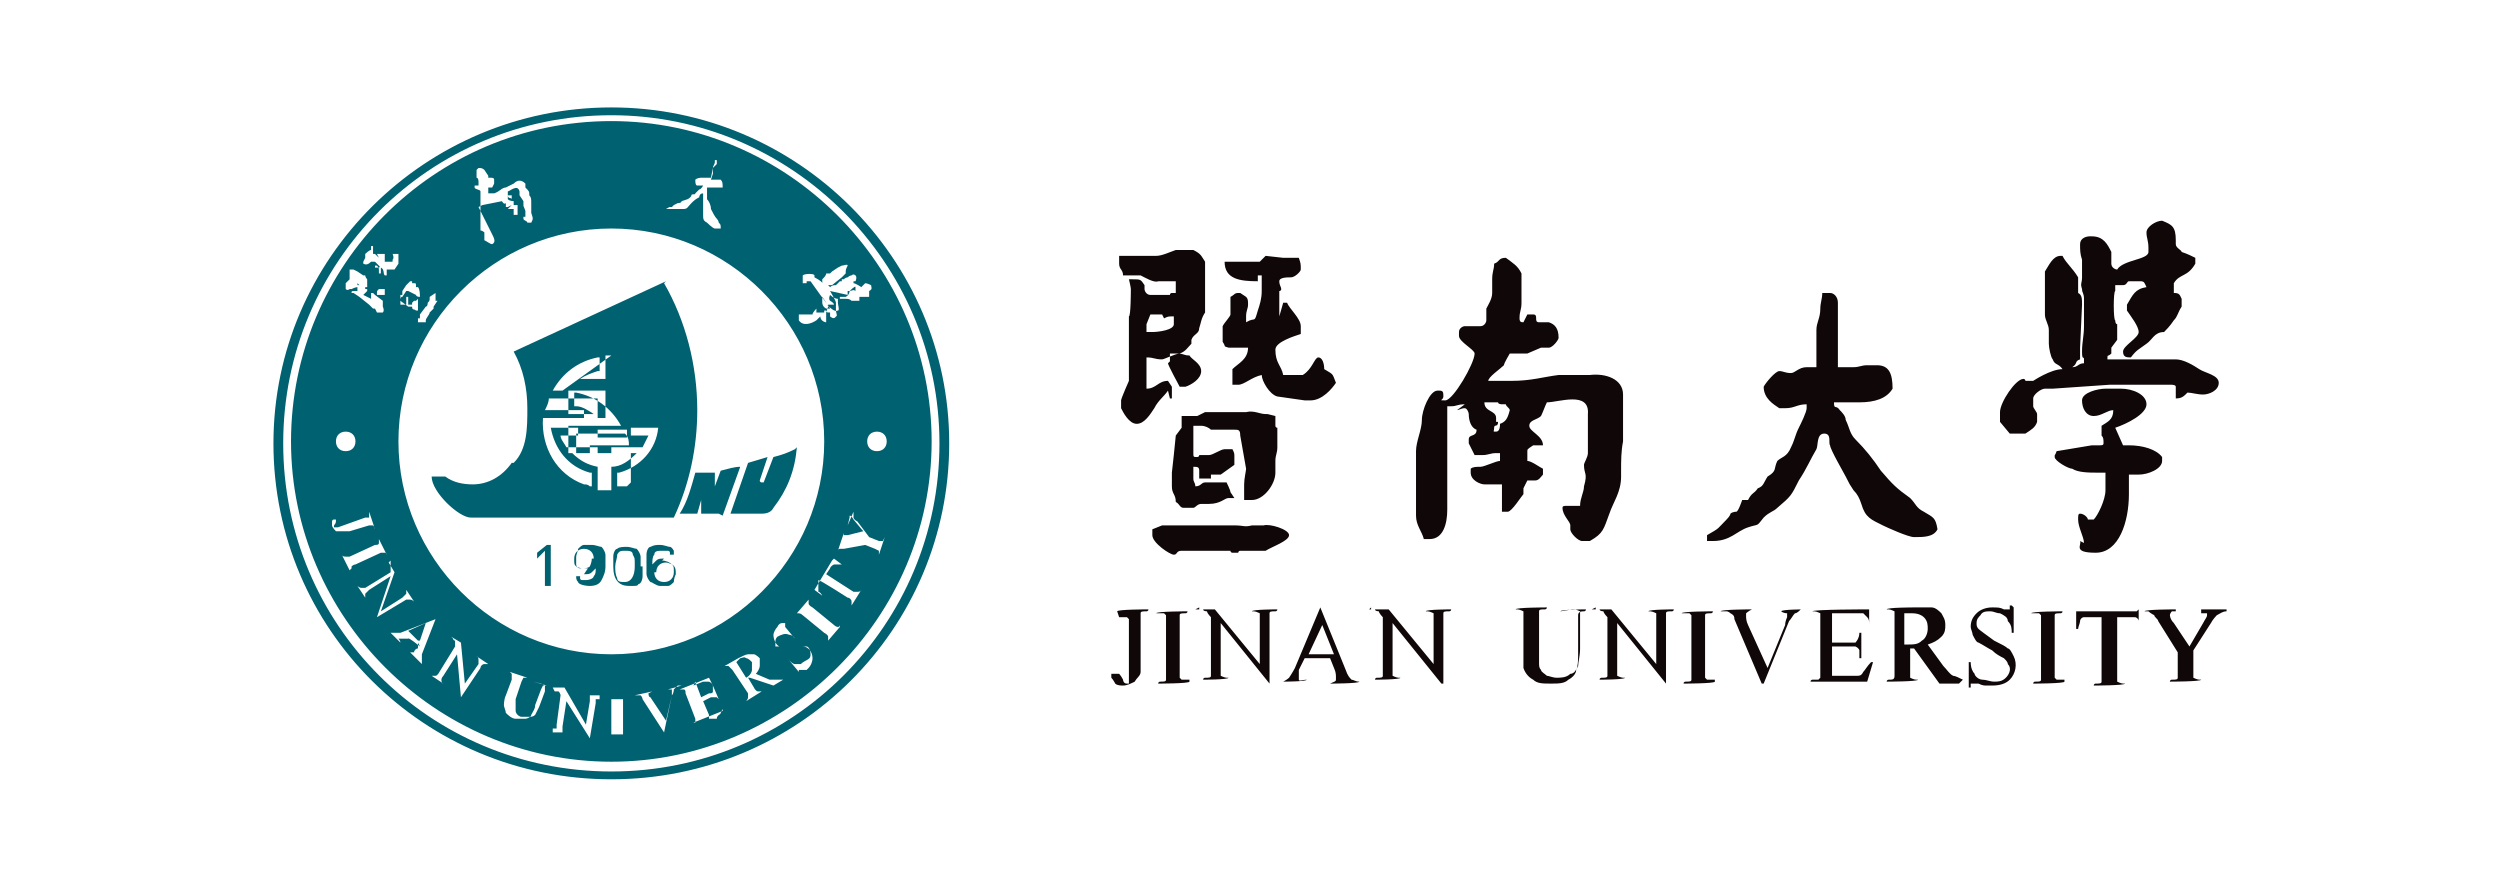 <?xml version="1.0" encoding="UTF-8"?>
<svg xmlns="http://www.w3.org/2000/svg" version="1.1" viewBox="0 0 128 44.9">
  <defs>
    <style>
      .cls-1 {
        fill: #0f0708;
      }

      .cls-1, .cls-2 {
        fill-rule: evenodd;
      }

      .cls-2 {
        fill: #006171;
      }
    </style>
  </defs>
  <!-- Generator: Adobe Illustrator 28.7.1, SVG Export Plug-In . SVG Version: 1.2.0 Build 142)  -->
  <g>
    <g id="_图层_1" data-name="图层_1">
      <path class="cls-1" d="M106.7,27.8c0-.3-.3-.8-.3-1.2h0c0-.2,0-.3.1-.3.2,0,.4.2.4.3h.3c.2-.2.6-1,.6-1.5v-.2s0-.7,0-.7c-.2,0-.2,0-.4,0-.4,0-1,0-1.3-.2-.2,0-.9-.4-.9-.6s0,0,.1-.3l1.8-.3h.4c.1,0,.2,0,.2-.1,0-.2,0-.3-.1-.4v-.5c.3-.2.6-.3.6-.8-.3,0-.6.3-1,.3s-.6-.4-.6-.8.8-.6,1.2-.6h.8c.6,0,1.3.3,1.3.8s-1,1-1.6,1.2l.4.9h.3c.7,0,1.4.2,1.7.6v.2c0,.4-.7.7-1.2.7h-.5s0,1,0,1c0,1.4-.5,3-1.7,3s-.7-.4-.8-.6ZM64.8,28.2c.3-.2,1.2-.5,1.2-.8s-1-.6-1.3-.5h-.6c-.4.1-.4,0-.9,0-.3,0-.7,0-.9,0h-2c0,0-.7,0-.7,0h-.1l-.5.2v.2c0,0,0,.1,0,.1,0,.4.9,1,1.1,1h0c.2,0,.1-.2.4-.2h.1c.4,0,1.2,0,1.4,0h1c0,.1.1.1.1.1h.3c0-.1.1-.1.1-.1h1.4ZM63,25.2h0c0-.1-.2-.5-.2-.5h-.1s-.6,0-.6,0h-.3s-.1,0-.1,0c-.2,0-.2.2-.5.2,0-.2-.1-.2-.1-.4v-.6c.2,0,.3,0,.3.2v.4c0,0,.6,0,.6,0v-.2c0,0,.2,0,.2,0h.3l.7-.5v-.4c0-.2,0-.2-.1-.4h-.4c-.2,0-.6.3-.8.3h-.5c0,.1-.1.1-.1.1-.2,0-.2,0-.2-.2v-1.1c0,0,0-.3,0-.3h.4c.2,0,.4.1.5.2h1.2c.2,0,.3,0,.3.3l.3,1.7c0,.1-.1.5-.1.8v.4c0,.1,0,.1,0,.2v.2c.1,0,.4,0,.4,0,.6,0,1.2-.8,1.2-1.4v-.6c0-.3.1-.4.1-.7v-1c-.1,0-.1-.1-.1-.1v-.5c0,0-.4-.1-.4-.1h-.1c-.3,0-.6-.2-1-.1h-1.3c0,0-.7,0-.7,0h-.1l-.4.2h-.1c-.2,0-.2,0-.4,0h-.3c0,.1,0,.3,0,.3v.3l-.3.4h0c0,.1-.2,1.9-.2,1.9v.7c0,.4.2.4.2.8.2.1.2.3.4.3h.5c.1,0,.2-.2.4-.2h.4c.6,0,.8-.3,1-.3h0c.2,0,.2,0,.3,0h0ZM59.5,16.1h-.4c-.2,0,0,0-.2,0l-.2.5v.4c.1,0,.1,0,.3,0,.3,0,1.1-.1,1.1-.4v-.4c-.3,0-.3,0-.5.1ZM59.8,20c-.2.3-.5.5-.7.9-.2.3-.5.8-.9.8s-.7-.6-.8-.8v-.4h0c0-.1.4-1,.4-1v-.5c0,0,0-.7,0-.7v-2.1c.1,0,.1-1.4.1-1.4h0c0-.1-.1-.5-.1-.5h.2c.4,0,.4,0,.6.3v.2c0,.1.1.3.3.3h1c0-.1.1-.1.1-.1h.2c0,0,0-.6,0-.6h-.9c-.2.1-.7-.2-.9-.3h-.3s-.6,0-.6,0c0-.3-.2-.3-.2-.6v-.4s.2,0,.2,0h.1s.6,0,.6,0h1c.3,0,.7-.2,1-.3h.9c.4.2.4.3.6.6h0c0,.1,0,.9,0,.9v1.1s0,.6,0,.6c-.2.3-.2.5-.3.8,0,.3-.3.3-.4.6v.2c-.2.2-.3.4-.6.5-.2,0-.8.3-.9.3-.4,0-.4-.1-.8-.1v1.6c.5,0,.6-.4,1.1-.4l.2.3v.6c-.1,0-.1,0-.1,0ZM64.4,14.1h.2v.8c0,.4-.1.7-.2,1-.2.7-.1.3-.6.6v-.3c0-.3.1-.4.1-.6s0-.3-.1-.4l-.3-.2h-.1c-.2,0-.2.1-.4.2v.9c0,.1-.3.4-.4.6v.4c0,.2,0,.2,0,.4.2.3,0,.2.3.3h1c0,.6-.5.8-.8,1.1v.6c0,0,0,.1,0,.2h.3c.3,0,.7-.4,1.2-.5,0,.3.4,1,.8,1.1l1.4.2h.3c.6,0,1.1-.6,1.3-.9-.2-.5-.1-.4-.6-.7h0c0-.3-.1-.6-.3-.6-.2,0-.3.6-.8.9h-.6c0,0-.4,0-.4,0-.1-.5-.4-.6-.4-1.3h0c0-.4,1-.7,1.3-.8,0-.3,0-.1,0-.4,0-.4-.6-.9-.7-1.2h-.2l-.2.7h0s0-.2,0-.2v-1.1c.1,0,.1-.1.1-.1,0-.1-.1-.2-.1-.4s.4-.2.6-.2.5-.3.5-.4c0-.3,0-.3-.1-.6h-.8c0,0-.9-.1-.9-.1,0,0-.2.2-.3.3h-.7c0,0,0,0,0,0h-.7c-.2,0-.2,0-.4,0,0,.9.8,1,1.7,1h0ZM59.8,18.6h0c0,.1.6,1.2.6,1.2,0,0,0,0,.2,0h.1c.3-.1.8-.4.8-.8s-.5-.6-.6-.8c-.3,0-.3-.1-.6-.1h-.4c0,.1,0,.4,0,.4ZM76.6,21.6v-.2c0-.4-.6-.3-.6-.8h.7c0,.1.2.1.2.1.1,0,.1,0,.2,0,0,.1.2.2.2.3h0c-.1.4-.2.6-.5.7,0,.1,0,.4-.2.4s-.1,0-.1-.2.2,0,.2-.3ZM74.6,21c.1,0,.2-.1.4-.1.1,0,.2.2.2.3,0,.3.1.7.4.8,0,.4-.4.2-.4.5v.2l.3.6c.2,0,0,0,.2,0h.2c.3,0,.4-.1.7-.1h.2v.4c-.2,0-.8.3-1,.3h0c-.2,0-.4,0-.5.1,0,.2,0,0,0,.2h0c0,.4.5.6.7.6h.9c0,.1,0,.1,0,.3v1.1c.2,0,.1,0,.3,0s.7-.8.8-.9v-.3l.2-.4h.1s.3,0,.3,0c.2,0,.3-.2.4-.3v-.3c-.2-.1-.6-.4-.8-.4v-.5c0-.1,0-.1.3-.3h.5c0-.5-.7-.7-.7-1s.4-.3.6-.5c.1-.2.2-.5.3-.7.6,0,2.2-.6,2.1.6v.8c0,0,0,1.2,0,1.2h0c0,.2-.2.5-.2.6,0,.5.2.4,0,1.1,0,.3-.2.6-.2,1h-.2c0,0-.1,0-.1,0h-.4c-.1,0-.2,0-.2.1,0,.4.4.7.4.9v.2c0,.2.4.6.6.6h.4c.7-.4.7-.6,1-1.4.2-.6.6-1.1.6-1.9v-.3c0-.5,0-1,.1-1.5,0-.6,0-.8,0-1.5v-.9c0-.8-.9-1.1-1.7-1h-1.6c-.8.1-1.4.3-2.4.3h-1.2c0-.2.6-.6.8-.8h0c0-.1.3-.6.3-.6h.1s.8,0,.8,0l.7-.3h.1s.3,0,.3,0c.2,0,.5-.4.5-.5,0-.5-.2-.7-.5-.8h-.5c-.3,0,0-.4-.3-.4s0,0-.3,0l-.2.4c-.1,0-.2,0-.2-.2h0c0-.4.1-.4.1-.8v-1.5c-.2-.4-.4-.5-.8-.8-.4,0-.3.2-.6.3,0,.3-.1.4-.1.8v.7c0,.3-.2.6-.3.8v.6c0,.1-.1.3-.3.3h-.8c-.1,0-.3.1-.3.3v.2c0,.3.8.7.8.9,0,.5-1.1,2.4-1.5,2.4s-.1,0-.1-.2h0c0-.2,0-.3-.2-.3h-.1c-.4,0-.8,1-.8,1.5s-.3,1.1-.3,1.6v1.4c0,0,0,.4,0,.4v1.5c0,.5.3.8.4,1.2h.3c.7,0,.9-.8.9-1.5v-3.8s0-1.5,0-1.5h.2c.3,0,.3-.1.7-.1h0ZM90.5,24.4c-.2.3-.2.5-.5.6-.2.3-.3.2-.5.6h-.3c0,0-.2.6-.3.6,0,0-.2,0-.3.1,0,0,0,.1-.2.3-.5.5-.3.4-1,.8v.3h.2c0,0,.1,0,.1,0,.9,0,1.2-.5,1.8-.7.6-.2.4,0,.8-.5.3-.3.5-.3.7-.5.7-.6.7-.6,1.1-1.4.4-.6.6-1.1.9-1.6.1-.2,0-.8.4-.8s.2.5.3.6h0c0,.2.7,1.4.8,1.6.2.4.2.4.4.7.2.2.3.4.4.7.2.7.5.8,1.1,1.1.2.1,1.3.6,1.6.6.5,0,1,0,1.2-.4-.1-.6-.2-.6-.7-.9-.4-.2-.4-.4-.7-.7-.7-.5-.9-.7-1.5-1.4-.4-.6-.8-1.1-1.3-1.6-.3-.3-.3-.6-.5-1,0-.2-.2-.4-.3-.5-.2-.3-.3,0-.3-.4h1c0,0,.3,0,.3,0,.8,0,1.4-.2,1.7-.7h0c0-.8-.2-1.2-.8-1.2h-.5c-.3,0-.4.1-.7.1h-.8v-1.2c0,0,0-1.2,0-1.2v-.9c0-.3-.2-.5-.4-.5h-.4c0,.3-.1.5-.1.8h0c0,.5-.2.7-.2,1.1v1.9c-.3,0-.3,0-.5,0h0c-.4,0-.6.3-.8.3h0c-.3,0-.4-.1-.6-.1s-.7.6-.8.8h0c0,.6.5.9.8,1.1h.3c.5,0,.6-.2,1.1-.2,0,.2,0,0,0,.2s-.3.8-.4,1c-.2.4-.2.6-.4,1-.2.5-.5.5-.7.7-.2.4,0,.5-.5.8h0ZM111.3,18.4h-3.4c0-.3,0-.1.2-.3v-.3l.3-.4h0v-.8c-.1,0-.1-.2-.1-.2-.1,0-.1-1.5,0-1.5v-.3c.1,0,.3,0,.4,0,.2,0,.2-.2.3-.2h.6c.2,0,.2.1.3.3-.6.1-.7.4-1,.9v.3c.2.3.6.8.6,1.1s-.8.7-.8,1h0c0,.3.2.3.4.3.3-.4.4-.4.8-.7.3-.2.4-.6.9-.6.1-.1.3-.3.5-.6.2-.2.2-.4.4-.7v-.4c-.1-.2-.1-.3-.4-.3v-.5c.3-.5.7-.3,1.1-1v-.3c-.2-.1-.4-.2-.7-.3,0-.1-.3-.2-.3-.4v-.2c0-.7-.2-.8-.7-1-.3,0-.8.3-.8.6s.1.4.1.8v.2c0,.4-1.3.4-1.6.9-.1,0-.3-.1-.3-.3v-.6c-.2-.4-.4-.8-1-.8h-.1c-.2,0-.5.1-.5.4s0,.5.1.8c0,.3,0,.4,0,.7v.2c0,.3-.1.3,0,.6,0,.2.1.2.1.5v1.4c0,.5-.1.8-.1,1.3s.1.2.1.4,0,.1,0,.2c-.3,0-.3.2-.6.2h0c.3-.2.1-.3.4-.4v-.6c0,0,.1-2.2.1-2.2,0-.3,0-.5-.2-.6v-.8c-.3-.5-.6-.7-.8-1.1h-.1c-.4,0-.6.5-.8.8v2.2s0,0,0,0h0c0,.3.2.5.2.8v.7c0,.2.1.7.2.8.1.3.3.2.5.5-.6,0-1.5.6-1.5.6h-.4c0-.1-.1-.1-.1-.1-.4,0-1.2,1.2-1.2,1.7v.5l.5.6c.2,0,.2,0,.4,0h.4c.3-.2.5-.3.6-.6v-.4c0-.1-.2-.3-.2-.4v-.4c0-.2.4-.5.6-.5h.4l2.9-.2h1.9s1.3,0,1.3,0c0,0,.2,0,.2.1v.6c.3,0,.4-.1.6-.3.2,0,.5.1.8.1s.8-.2.8-.6-.7-.5-1-.7c-.3-.2-.8-.5-1.2-.5ZM57.2,31.3h0c0-.1,1.6-.1,1.6-.1h0c0,.1-.1.1-.1.1-.2,0-.3,0-.3.1,0,0,0,.2,0,.4v1.9c0,.3,0,.5,0,.7,0,.2-.2.3-.3.5-.2.1-.4.2-.6.2-.1,0-.3,0-.4-.1,0,0-.1-.2-.2-.3,0,0,0-.2,0-.2,0,0,.1,0,.2,0,0,0,.1,0,.2,0,0,0,.1.1.2.3,0,0,0,.2.2.2s0,0,.1,0c0,0,0-.2,0-.3v-2.6c0-.2,0-.3,0-.4,0,0,0,0-.1-.1,0,0-.2,0-.3,0,0,0-.1,0-.1,0ZM60.9,34.9h0c0,.1-1.6.1-1.6.1h0c0-.1.1-.1.1-.1.2,0,.3,0,.3-.1,0,0,0-.2,0-.4v-2.5c0-.2,0-.3,0-.4,0,0,0,0-.1-.1,0,0-.2,0-.3,0h-.1c0-.1,1.6-.1,1.6-.1h0c0,.1-.1.1-.1.1-.2,0-.3,0-.3.1,0,0,0,.2,0,.4v2.4c0,.2,0,.3,0,.4,0,0,0,0,.1.1,0,0,.2,0,.3,0h.1ZM61.2,31.2h1l2.3,2.8v-2.2c0-.2,0-.4,0-.4,0,0-.2-.1-.3-.1h-.1c0-.1,1.3-.1,1.3-.1h0c0,.1-.1.1-.1.1-.2,0-.3,0-.3.1,0,0,0,.2,0,.4v3.2h0l-2.5-3.1v2.3c0,.2,0,.4,0,.4,0,0,.2.1.3.1h.1c0,.1-1.3.1-1.3.1h0c0-.1.1-.1.1-.1.2,0,.3,0,.3-.1,0,0,0-.2,0-.4v-2.6c0,0-.2-.2-.2-.3,0,0-.2,0-.2-.1,0,0-.2,0-.2,0h0c0-.1,0-.1,0-.1ZM68.3,33.7h-1.5l-.3.6c0,.1,0,.2,0,.3,0,0,0,.1,0,.2s.2,0,.4,0h0c0,.1-1.2.1-1.2.1h0c.2-.1.3-.2.3-.2,0,0,.2-.3.3-.5l1.3-3.1h0l1.3,3.2c.1.3.2.4.3.5.1,0,.2.1.4.1h0c0,.1-1.5.1-1.5.1h0c.2-.1.3-.1.3-.2,0,0,0,0,0-.2,0,0,0-.2-.1-.4,0,0-.2-.5-.2-.5ZM68.3,33.5l-.6-1.5-.7,1.5h1.3ZM70.1,31.2h1l2.3,2.8v-2.2c0-.2,0-.4,0-.4,0,0-.2-.1-.3-.1h-.1c0-.1,1.3-.1,1.3-.1h0c0,.1-.1.1-.1.1-.2,0-.3,0-.3.1,0,0,0,.2,0,.4v3.2h-.1l-2.5-3.1v2.3c0,.2,0,.4,0,.4,0,0,.2.1.3.1h.1c0,.1-1.3.1-1.3.1h0c0-.1.1-.1.1-.1.2,0,.3,0,.3-.1,0,0,0-.2,0-.4v-2.6c0,0-.2-.2-.2-.3,0,0-.2,0-.2-.1,0,0-.2,0-.2,0h0q0-.1,0-.1ZM79.9,31.3h0c0-.1,1.3-.1,1.3-.1h0c0,.1-.1.1-.1.1-.1,0-.3,0-.3.2,0,0,0,.2,0,.4v1.5c0,.4,0,.7-.1.9,0,.2-.2.4-.4.5-.2.2-.5.2-.9.2s-.7,0-.9-.2c-.2-.1-.4-.3-.5-.6,0-.2,0-.5,0-.9v-1.5c0-.2,0-.4,0-.5,0,0-.2-.1-.3-.1h-.1c0-.1,1.6-.1,1.6-.1h0c0,.1-.1.1-.1.1-.2,0-.3,0-.3.1,0,0,0,.2,0,.4v1.7c0,.1,0,.3,0,.5,0,.2,0,.3.1.4,0,.1.2.2.3.3.1,0,.3.1.5.1s.5,0,.7-.2c.2,0,.3-.2.4-.4,0-.2.1-.5.1-.9v-1.5c0-.2,0-.4,0-.4,0,0-.2-.1-.3-.1h-.1ZM81.5,31.2h1l2.3,2.8v-2.2c0-.2,0-.4,0-.4,0,0-.2-.1-.3-.1h-.1c0-.1,1.3-.1,1.3-.1h0c0,.1-.1.1-.1.1-.2,0-.3,0-.3.1,0,0,0,.2,0,.4v3.2h0l-2.5-3.1v2.3c0,.2,0,.4,0,.4,0,0,.2.1.3.1h.1c0,.1-1.3.1-1.3.1h0c0-.1.1-.1.1-.1.2,0,.3,0,.3-.1,0,0,0-.2,0-.4v-2.6c0,0-.2-.2-.2-.3,0,0-.2,0-.2-.1,0,0-.2,0-.2,0h0q0-.1,0-.1ZM87.8,34.9h0c0,.1-1.6.1-1.6.1h0c0-.1.1-.1.1-.1.2,0,.3,0,.3-.1,0,0,0-.2,0-.4v-2.5c0-.2,0-.3,0-.4,0,0,0,0-.1-.1,0,0-.2,0-.3,0h-.1c0-.1,1.6-.1,1.6-.1h0c0,.1-.1.1-.1.1-.2,0-.3,0-.3.1,0,0,0,.2,0,.4v2.4c0,.2,0,.3,0,.4,0,0,0,0,.1.1,0,0,.2,0,.3,0h.1ZM92.2,31.2h0c-.1.1-.2.2-.3.2-.1.1-.2.3-.3.4l-1.3,3.2h-.1l-1.4-3.3c0-.1,0-.2-.2-.3,0,0-.1-.1-.2-.1,0,0-.2,0-.3,0h0c0-.1,1.6-.1,1.6-.1h0c-.2.1-.3.2-.3.2,0,0,0,.1,0,.2,0,0,0,.2.1.4l1,2.2.9-2.2c0-.2.1-.4.1-.4s0-.1,0-.2c0,0-.2,0-.3-.1h0c0-.1,1.2-.1,1.2-.1ZM93.8,31.4v1.5h.8c.2,0,.4,0,.4,0,0,0,.2-.2.2-.5h.1v1.3h-.1c0-.1,0-.2,0-.4,0,0,0-.1-.2-.2-.1,0-.2,0-.4,0h-.8v1.2c0,.2,0,.3,0,.3,0,0,0,0,0,0,0,0,.1,0,.2,0h.6c.2,0,.4,0,.5,0,.1,0,.2,0,.3-.2.1-.1.2-.3.4-.5h.1l-.3,1h-2.9c0-.1.1-.1.1-.1,0,0,.2,0,.3,0,0,0,0,0,.1-.1,0,0,0-.2,0-.4v-2.5c0-.2,0-.4,0-.4,0,0-.2-.1-.3-.1h-.1c0-.1,2.9-.1,2.9-.1v.8s0,0,0,0c0-.2,0-.3-.1-.4,0,0-.1-.1-.2-.2,0,0-.2,0-.4,0,0,0-1,0-1,0ZM100.3,35h-1l-1.3-1.8c0,0-.2,0-.2,0h0s0,0,0,0v1.1c0,.2,0,.4,0,.4,0,0,.2.1.3.1h.1c0,.1-1.6.1-1.6.1h0c0-.1.1-.1.1-.1.2,0,.3,0,.3-.2,0,0,0-.2,0-.4v-2.5c0-.2,0-.4,0-.4,0,0-.2-.1-.3-.1h-.1c0-.1,1.4-.1,1.4-.1.4,0,.7,0,.9,0,.2,0,.4.2.5.3.1.2.2.3.2.6,0,.2,0,.4-.2.6-.2.2-.4.3-.7.4l.8,1.1c.2.2.3.4.5.5.1,0,.3.1.5.2h0ZM97.6,33h0s0,0,0,0c.4,0,.6,0,.8-.2.2-.1.3-.4.3-.6,0-.2,0-.4-.2-.6-.1-.1-.3-.2-.6-.2s-.3,0-.4,0v1.6h0ZM103.1,31.1v1.3h-.1c0-.2,0-.4-.2-.6,0-.2-.2-.3-.4-.4-.2,0-.3-.1-.5-.1-.2,0-.4,0-.5.2-.1.1-.2.2-.2.4,0,.1,0,.2.1.3.1.1.4.3.8.6.4.2.6.3.7.4.1,0,.2.2.3.4.2.4.1.9-.2,1.2-.2.2-.5.3-.9.3s-.2,0-.3,0c-.1,0-.2,0-.4-.1-.1,0-.2,0-.3,0,0,0,0,0-.1,0,0,0,0,0,0,.2h-.1v-1.3h.1c0,.3.1.5.2.6,0,.1.2.3.4.3.2,0,.4.1.6.1s.4,0,.6-.2c.2-.2.3-.5.1-.7,0-.1-.1-.2-.2-.3-.2-.1-.4-.2-.6-.4-.2-.1-.5-.3-.7-.4-.1,0-.2-.2-.3-.4,0-.1-.1-.3-.1-.4,0-.3.1-.5.3-.7.2-.2.5-.3.8-.3s.4,0,.6.1c.1,0,.2,0,.2,0,0,0,0,0,.1,0,0,0,0,0,0-.2h.1ZM105.7,34.9h0c0,.1-1.6.1-1.6.1h0c0-.1.1-.1.1-.1.2,0,.3,0,.3-.1,0,0,0-.2,0-.4v-2.5c0-.2,0-.3,0-.4,0,0,0,0-.1-.1,0,0-.2,0-.3,0h-.1c0-.1,1.6-.1,1.6-.1h0c0,.1-.1.1-.1.1-.2,0-.3,0-.3.1,0,0,0,.2,0,.4v2.4c0,.2,0,.3,0,.4,0,0,0,0,.1.1,0,0,.2,0,.3,0h.1ZM109.5,31.2v.9s0,0,0,0c0-.1,0-.2,0-.3,0-.1-.1-.2-.2-.2-.1,0-.2,0-.4,0h-.5v2.9c0,.2,0,.4,0,.4,0,0,.2.1.3.1h.1c0,.1-1.6.1-1.6.1h0c0-.1.1-.1.1-.1.2,0,.3,0,.3-.1,0,0,0-.2,0-.4v-2.9h-.5c-.2,0-.3,0-.4,0-.1,0-.2.1-.2.2,0,.1-.1.3-.1.4h-.1v-.9h3.1ZM112.7,31.2h1.3c0,.1,0,.1,0,.1-.2,0-.3.1-.5.2,0,0-.2.2-.3.4l-.9,1.4v1c0,.2,0,.4,0,.4,0,0,.2.1.3.1h.1c0,.1-1.6.1-1.6.1h0c0-.1.1-.1.1-.1.2,0,.3,0,.3-.1,0,0,0-.2,0-.4v-.9l-1-1.6c0-.1-.2-.2-.2-.3,0,0-.2-.1-.3-.2,0,0-.1,0-.2,0h0c0-.1,1.6-.1,1.6-.1h0c0,.1,0,.1,0,.1,0,0-.2,0-.2,0,0,0-.1.1-.1.2,0,0,0,.2.2.4l.8,1.2.7-1.2c.1-.2.2-.3.2-.4,0,0,0,0,0-.1,0,0,0,0-.1,0,0,0-.2,0-.2,0h0q0-.1,0-.1Z"/>
      <path class="cls-2" d="M31.3,5.5c-9.5,0-17.3,7.7-17.3,17.2s7.7,17.2,17.3,17.2,17.3-7.7,17.3-17.2S40.8,5.5,31.3,5.5ZM28.2,30v-2.1h-.2l-.5.4v.3l.4-.4v1.8h.2ZM29.9,29.4c.2,0,.3,0,.4-.1,0,0,.1-.1.2-.2,0,0,0,0,0,0,0,.2,0,.3-.1.4,0,.1-.2.2-.4.2,0,0-.2,0-.2,0,0,0-.1,0-.1-.1,0,0,0,0,0-.1,0,0,0,0,0,0h-.2c0,.1,0,.2.1.3,0,.1.3.2.6.2.3,0,.5-.1.6-.3.1-.2.2-.4.2-.7,0-.2,0-.4,0-.6,0-.1-.1-.3-.2-.4-.1,0-.3-.1-.5-.1-.1,0-.2,0-.4,0-.1,0-.2.1-.3.2,0,.1-.1.3-.1.4,0,.2,0,.3,0,.4,0,.1.1.2.2.2.1,0,.2,0,.4,0h0ZM30.4,28.6c0-.3-.2-.5-.5-.5s-.5.2-.5.5,0,.3.1.4c0,0,.2.1.3.1s.3,0,.4-.1c0,0,.1-.2.1-.4ZM32.8,29c0-.2,0-.4,0-.5,0-.1-.1-.3-.2-.4-.1,0-.3-.1-.5-.1s-.4,0-.5.1c-.1,0-.2.2-.2.4,0,.2,0,.3,0,.5,0,.7.3,1,.8,1s.4,0,.5-.1c.1,0,.2-.2.2-.4,0-.2,0-.3,0-.5ZM32,28.2c-.2,0-.3,0-.4.2,0,.2-.1.4-.1.6s0,.4.1.6c0,.2.2.2.4.2.3,0,.5-.3.5-.8s0-.4-.1-.6c0-.2-.2-.2-.4-.2ZM34,28.6c-.2,0-.3,0-.4.1,0,0-.1.1-.2.2,0-.2,0-.4.1-.5,0-.2.2-.2.4-.2.1,0,.2,0,.3,0,0,0,.1,0,.1.1,0,0,0,0,0,.1,0,0,0,0,0,0h.2c0,0,0-.1,0-.2,0,0-.1-.2-.2-.2-.1,0-.3-.1-.5-.1-.2,0-.3,0-.5.1-.1,0-.2.2-.2.4,0,.2,0,.3,0,.5,0,.2,0,.4,0,.5,0,.1.1.3.2.4.1,0,.3.2.5.2.1,0,.2,0,.4,0,.1,0,.2-.1.3-.2,0,0,0-.2.1-.4,0-.2,0-.4-.2-.5-.1-.1-.3-.2-.5-.2h0ZM33.5,29.3c0,.3.2.5.5.5s.5-.2.5-.5,0-.3-.1-.4c0,0-.2-.1-.3-.1-.3,0-.5.2-.5.5ZM40.7,23c-.4.2-.7.3-1.1.4l-.5,1.3s0,0-.1,0h0c0,0-.1,0-.1-.1l.4-1.2c-.3.1-.7.2-1,.3l-.9,2.6h1.6c.3,0,.5-.1.6-.3.7-.9,1.1-1.9,1.2-3.1ZM37,26.4l.9-2.5c-.3,0-.6.1-1,.2l-.3.8v-.7c-.4,0-.7,0-1,0-.2.7-.4,1.5-.8,2.1h.9l.2-.7v.7h.9ZM34.1,14.4l-7.8,3.6c.5.9.7,1.9.7,2.9,0,1,0,2.1-.7,2.8h-.1c-.5.7-1.2,1.1-2,1.1-.5,0-1-.1-1.4-.4h0s-.7,0-.7,0c0,.8,1.4,2.1,2,2.1h10.4c.8-1.7,1.2-3.6,1.2-5.5,0-2.3-.6-4.6-1.7-6.5ZM32.1,22h-1.5v.4h1.5v-.4ZM31.3,18.2c-.1,0-.2,0-.3,0v1.2h-1.3c.3-.2.6-.3.9-.4h0s0,0,.1,0v-.7h-.1s0,0,0,0c-1,.2-1.8.8-2.3,1.7h2.7v1.4h-.4v-1h-2.5c0,.2-.1.4-.2.6h2v.4h-2.1c-.1,1.5.7,2.9,2.1,3.4h0c.1,0,.2,0,.3.1h0s0,0,0,0h0s0,0,0,0h0s0,0,0,0c0,0,0,0,.1,0v-.7s0,0-.1,0h0c-1.1-.3-1.8-1.2-2-2.3h1.4v.4h-.9c0,.2.2.4.3.6h1.6v.3h-1.3c.4.4.8.6,1.3.7v1.2c.2,0,.5,0,.7,0v-1.2c.5,0,.9-.3,1.3-.7h-1.3v-.3h1.6c.1-.2.2-.4.3-.6h-.9v-.4h1.4c-.1,1.1-.9,2-2,2.3h0s0,0-.1,0v.7h.1s0,0,0,0h0s0,0,0,0c0,0,0,0,0,0h0s0,0,0,0h0s0,0,0,0h0c0,0,.1,0,.2,0h0s0,0,0,0h0s0,0,0,0h0s0,0,0,0h0s0,0,0,0h0s0,0,0,0h0c0,0,.1,0,.2,0h0s0,0,0,0h0s0,0,0,0h0s0,0,0,0h0s0,0,0,0h0s0,0,.1-.1h0s0,0,0,0h0s0,0,0,0h0s0,0,0,0h0s0,0,0,0h0c0,0,0,0,.1-.1h0s0,0,0,0h0s0,0,0,0h0s0,0,0,0h0s0,0,0,0h0s0,0,0,0h0c0,0,0,0,0,0h0c0,0,0,0,0,0h0s0,0,0,0c0,0,0,0,0,0h0s0,0,0,0h0s0,0,0,0h0c0,0,0-.1,0-.2h0s0,0,0,0h0s0,0,0,0h0s0,0,0,0h0s0,0,0,0h0c0-.1,0-.2,0-.3h0s0,0,0,0h0s0,0,0,0h0c0-.2,0-.5,0-.7,0,0,0-.2,0-.3h-2.1v-.4h2c0-.2,0-.4-.2-.6h-2.5v1h-.4v-1.4h2.7c-.5-.9-1.3-1.5-2.3-1.7h0s0,0-.1,0v.7s0,0,.1,0h0c.3,0,.6.2.9.4h-1.3v-1.2c-.1,0-.2,0-.3,0h0ZM17.7,22.1c.3,0,.5.2.5.5s-.2.5-.5.5-.5-.2-.5-.5.2-.5.5-.5ZM44.9,22.1c.3,0,.5.2.5.5s-.2.5-.5.5-.5-.2-.5-.5.2-.5.5-.5h0ZM18.9,26.2h0s.3.9.3.9h0s0,0,0,0c0,0,0-.1-.1-.2,0,0-.1,0-.2,0l-1,.3c-.2,0-.3,0-.4,0-.1,0-.2,0-.3,0,0,0-.2-.2-.2-.3,0,0,0-.2,0-.2,0,0,0-.1.1-.1,0,0,0,0,.1,0,0,0,0,0,0,.1,0,0,0,0,0,0,0,0,0,.1-.1.2,0,0,0,0,0,.1,0,0,0,0,0,0,0,0,.1,0,.2,0l1.4-.5c0,0,.1,0,.2,0,0,0,0,0,0,0,0,0,0-.1,0-.2h0q0,0,0,0ZM17.9,29.2h0s-.4-.8-.4-.8h0s0,0,0,0c0,0,0,.1.2.1,0,0,.1,0,.2,0l1.3-.6c.1,0,.2,0,.2-.1,0,0,0,0,0,0,0,0,0-.1,0-.2h0c0,0,0,0,0,0l.4.8h0s0,0,0,0c0,0,0-.1-.1-.1,0,0-.1,0-.2,0l-1.3.6c0,0-.1,0-.2.1,0,0,0,0,0,0,0,0,0,.1,0,.1,0,0,0,0,0,0ZM20,28.7h0c0,0,0,.1,0,.2,0,0,0,.1,0,.2,0,0,0,.1,0,.2l-1.3.8c-.1,0-.2,0-.2,0,0,0-.1,0-.2-.1h0c0,0,0,0,0,0l.4.6h0s0,0,0,0c0,0,0-.1,0-.2,0,0,0,0,.2-.2l1.1-.7-.7,2.1h0c0,0,1.5-.9,1.5-.9.1,0,.2,0,.2,0,0,0,.1,0,.2.1h0c0,0,0,0,0,0l-.4-.6h0s0,0,0,0c0,0,0,.1,0,.2,0,0,0,0-.2.2l-1.1.7.7-2s-.3-.5-.3-.5ZM21.4,32.9v.3c-.1,0-.2.1-.2.2,0,0,0,0,0,0,0,0,0,0-.2,0h0s.6.6.6.6h0c0,0,0-.2,0-.2,0,0,0-.2,0-.3l.7-1.8h0s-1.8.7-1.8.7c-.2,0-.3,0-.3,0,0,0,0,0-.2,0h0s.5.5.5.5h0c0-.1-.1-.2-.1-.2,0,0,0,0,0,0,0,0,.1,0,.2,0h.3c0-.1.6.4.6.4h0ZM21.5,32.8l.3-.9-.9.4s.5.5.5.5ZM23.2,32.7h0c0,0,0,.1.1.1,0,0,0,0,0,.1s0,.1,0,.2l-.8,1.3c0,0-.1.2-.2.2,0,0-.1,0-.2,0h0s0,0,0,0l.6.4h0c0,0,0,0,0,0,0,0-.1,0-.1-.2,0,0,0-.1.1-.2l.7-1.1.2,2.2h0s1-1.5,1-1.5c0-.1.1-.2.2-.2,0,0,.1,0,.2,0h0s0,0,0,0l-.6-.4h0c0,0,0,0,0,0,0,0,.1,0,.1.2,0,0,0,.1,0,.2l-.7,1-.2-2.1s-.5-.3-.5-.3ZM27.3,34.9h0c0,0,.7.2.7.2h0c0,0,0,0,0,0,0,0-.2,0-.2,0,0,0,0,0-.1.2l-.3.8c0,.2-.1.3-.2.5,0,.1-.2.2-.3.2-.1,0-.3,0-.5,0-.2,0-.4-.2-.5-.3,0-.1-.1-.3-.1-.4,0,0,0-.3.1-.5l.3-.8c0-.1,0-.2,0-.3,0,0,0,0-.1-.1h0s0,0,0,0l.9.3h0c0,0,0,0,0,0,0,0-.2,0-.2,0,0,0,0,0-.1.2l-.3.9c0,0,0,.2,0,.3,0,0,0,.2,0,.3,0,0,0,.1.1.2,0,0,.1.1.2.1.1,0,.3,0,.4,0,.1,0,.2,0,.3-.1,0,0,.1-.2.2-.4l.3-.8c0-.1,0-.2,0-.3,0,0,0,0-.2-.1,0,0,0,0,0,0ZM28.3,35.2h.6c0,0,1.1,1.9,1.1,1.9l.2-1.2c0-.1,0-.2,0-.3,0,0,0,0-.2,0h0s0,0,0,0h.7c0,.1,0,.2,0,.2h0c0,0-.2,0-.2,0,0,0,0,.1,0,.2l-.3,1.8h0s-1.2-1.9-1.2-1.9l-.2,1.3c0,.1,0,.2,0,.3,0,0,0,0,.2,0h0s0,0,0,0h-.7c0-.1,0-.2,0-.2h0c0,0,.2,0,.2,0,0,0,0-.1,0-.2l.2-1.5c0,0,0-.1-.1-.2,0,0,0,0-.1,0,0,0,0,0-.1,0,0,0,0,0,0,0ZM32,37.6h0c0,0-.9,0-.9,0h0c0,0,0,0,0,0,0,0,.2,0,.2,0,0,0,0-.1,0-.2v-1.4c0,0,0-.1,0-.2,0,0,0,0,0,0,0,0,0,0-.1,0h0s0,0,0,0h.9s0,0,0,0h0c0,0-.2,0-.2,0,0,0,0,.1,0,.2v1.4c0,.1,0,.2,0,.2,0,0,0,0,0,0,0,0,0,0,.1,0h0s0,0,0,0ZM34.7,35.1h0c0,0-.1.1-.2.2,0,0,0,.2-.1.3l-.4,1.9h0s-1.1-1.7-1.1-1.7c0,0,0-.1-.1-.2,0,0,0,0-.1,0,0,0-.1,0-.2,0h0c0,0,.9-.2.9-.2h0c0,0-.2.1-.2.1,0,0,0,0,0,0,0,0,0,.2.1.2l.8,1.2.3-1.3c0,0,0-.2,0-.3,0,0,0,0,0,0,0,0-.1,0-.2,0h0c0,0,.7-.2.7-.2ZM35.6,34.9l.3.8.4-.2c.1,0,.2,0,.2-.1,0,0,0-.2,0-.3h0s.3.7.3.7h0s0,0-.1-.1c0,0,0,0-.1,0,0,0-.1,0-.2,0l-.4.2.3.7c0,0,0,.1,0,.2,0,0,0,0,0,0,0,0,0,0,.1,0h.3c0-.2.2-.2.2-.3,0,0,0,0,.1-.2,0,0,0-.2,0-.4h0s0,.5,0,.5l-1.5.6h0c0,0,0,0,0,0,0,0,0,0,.1,0,0,0,0,0,0,0,0,0,0-.1,0-.2l-.5-1.3c0-.1,0-.2-.1-.2,0,0-.1,0-.2,0h0s0,0,0,0l1.5-.6.2.4h0s0-.1-.2-.2c0,0,0,0-.1,0,0,0-.1,0-.2,0l-.5.2ZM40.1,34.8h0c0,0-.2,0-.3,0,0,0-.2,0-.4,0l-.7-.3c.1-.1.2-.3.2-.4,0-.1,0-.3,0-.4,0,0-.2-.2-.3-.2-.1,0-.2,0-.3,0-.1,0-.3.1-.5.2l-.7.4h0c0,0,0,0,0,0,0,0,.1,0,.2,0,0,0,0,0,.2.2l.8,1.2c0,.1,0,.2,0,.2,0,0,0,.1-.1.2h0s0,0,0,0l.8-.5h0c0,0,0,0,0,0,0,0-.1,0-.2,0,0,0-.1,0-.2-.2l-.3-.5h0s0,0,0,0c0,0,0,0,.1,0l1.2.4.5-.3h0ZM38.2,34.7l-.5-.8c0,0,.1-.1.2-.2.1,0,.2-.1.3,0,.1,0,.2.1.3.2,0,.1,0,.2,0,.4,0,.1-.1.3-.3.4h0s0,0,0,0ZM40.2,31.8h0c0,0,0,.1,0,.1,0,0,0,0,0,0,0,0,0,0-.1,0-.1,0-.2,0-.3.2-.1.1-.2.3-.2.4,0,.2.1.5.3.6,0,0,.2,0,.3,0,0,0,.3,0,.5,0,.2,0,.3,0,.4,0,0,0,.1,0,.2,0,.1,0,.2.2.2.4,0,.1,0,.2-.2.3,0,0-.2.1-.3.2,0,0-.2,0-.3,0-.1,0-.2-.1-.3-.2h0s.5.6.5.6h0c0,0,0-.1,0-.1,0,0,0,0,0,0,0,0,0,0,.2,0,0,0,.1,0,.2,0,0,0,0,0,.1-.1.1-.1.2-.3.2-.5,0-.3-.2-.6-.5-.6,0,0,0,0-.1,0-.2,0-.3,0-.5,0-.3,0-.5,0-.6,0,0,0-.1,0-.2,0,0,0,0-.2,0-.2,0-.1,0-.2.1-.3.2-.1.4-.2.6-.1,0,0,.2,0,.3.2h0s-.5-.6-.5-.6h0ZM43,32h0c0,0,0,.1-.1.1,0,0,0,0,0,0,0,0-.1,0-.2-.1l-1.1-.9c0,0-.2-.1-.2-.2,0,0,0-.1,0-.2h0c0,0,0,0,0,0l-.6.7h0s0,0,0,0c0,0,0,0,.1,0,0,0,0,0,0,0,0,0,.1,0,.2.1l1.1.9c0,0,.2.1.2.2,0,0,0,.1,0,.2h0c0,0,0,0,0,0l.6-.7s0,0,0,0ZM42.6,28.7l-.9,1.5.4.3h0c0,0-.1-.2-.2-.2,0,0,0-.1,0-.2,0,0,0-.1,0-.2v-.2c.1,0,1.5.9,1.5.9.1,0,.2.1.2.2,0,0,0,.1,0,.2h0c0,0,0,0,0,0l.5-.8h0s0,0,0,0c0,0,0,.1-.2.1,0,0-.1,0-.2,0l-1.4-.9.2-.3c0,0,0-.1.2-.2,0,0,.1,0,.2,0,0,0,.1,0,.2,0h0c0,0-.4-.3-.4-.3ZM43.4,26.9l.3-.7h0s0,0,0,0c0,.1,0,.2,0,.3,0,0,0,.1.2.2l.6.8.5.2c.1,0,.2,0,.2,0,0,0,0,0,.1-.2h0c0,0,0,0,0,0l-.3.9h0s0,0,0,0c0,0,0-.2,0-.2,0,0,0,0-.2-.1l-.5-.2-1.1.2c0,0-.2,0-.2,0,0,0-.1,0-.1.1,0,0,0,0,0,0h0s.3-.9.3-.9h0s0,0,0,0c0,0,0,0,0,.1,0,0,0,0,0,0,0,0,.1,0,.2,0l.8-.2-.5-.6c0,0-.1-.2-.2-.2,0,0,0,0,0,0,0,0,0,0,0,0,0,0,0,0,0,.1,0,0,0,0,0,0ZM40.9,16.1c0,0,0,.2,0,.3.2.3.6.2.9,0l.2-.2h0c0,.2.2.3.3.3h0s0,0,0,0c0-.1,0-.3,0-.5h0c0,0,.1-.3.1-.3.1,0,.3.3.5.2.1,0,0-.3,0-.4v-.2c-.2,0-.4-.2-.4-.2,0,0-.1.2,0,.3,0,0,.2.1.2.2-.1,0-.2,0-.3,0h0s0,0,0,0h0c0,0,0,0,0,.1,0,0,0,0,0,0h0c0-.1-.3-.5-.3-.5,0,0,0,0,0,0,0,0,0,.2,0,.3,0,0,0,.2.2.3,0,0,0,0,0,.1h-.1c0,.1,0,.1,0,.1-.1,0-.3,0-.4,0h0c0-.1,0-.2,0-.2,0,0,0,0,0,0h0c0,0-.2.2-.2.3ZM43.4,15.1v-.2s-.1,0,0,0h0s0,0,0,0h0s.1,0,.1,0h0s0,0,0,0h0s0,0,0,0h0c0,0,.3-.3.3-.2h0s0,0,0,0c0,0,0,0,0,0h0c0,.2,0,.2,0,.2-.1-.1-.2,0-.3,0h0s0,0,0,0c0,0,0,.2-.2.3,0,0-.3,0-.3,0h0c0,0,0,0,0,.1.1,0,.2,0,.3,0,.1,0,.2,0,.3.1,0,0,.1,0,.2,0,0,0,.1,0,.2,0h0s0,0,0,0h0c0,0,0,0,0-.2h.1c.2,0,.2,0,.4,0h0s0,0,0,0c0,0,0-.1,0-.2,0,0,0,0,0-.1h0c.2-.1.1-.2.1-.3,0,0-.2-.1-.3-.1,0,0,0,0-.2.2h0c0,0-.3-.2-.4-.2,0,0,0,0,0-.1h.1c0,0,0,0,0,0,0,0,.1-.2,0-.3h0c0,0-.1-.1-.2,0,0,0-.1,0-.2.1,0,0-.1,0-.2.1h0c0,0,0,0-.1,0,0,0,0,0,0,.1h-.1c0,0-.2.2-.2.2-.1,0-.2,0-.3.1,0,0,0,0,0,0,0,0,0,0,0,0,0,0,0,0-.1-.1h0c0,0,0,0,.1,0h.1c0,0,.5-.4.5-.4,0,0,0,0,.1-.1h0s.1-.1.1-.1h0c0-.2,0-.2.1-.4h0c0-.1-.2,0-.3,0h0s-.2.1-.2.1l-.3.2h0s0,0,0,0c0,0,0,0-.1.1h-.2c0,.1-.1.2-.2.3,0,0,0,.1,0,.2,0-.1-.4-.3-.4-.3h0s0-.1,0-.1h0c0-.1-.5-.1-.6,0h0c0,0,0,0,0,0v.2c0,0,0,0,0,.1h0c0,0,0,.1,0,.1,0,0,.1,0,.2,0h0s0,0,0,0h0s0-.1,0-.1h0s0,0,0,0c0,0,.2,0,.2,0h0c0,0,.5.7.5.7l.3.4.2.3s0,0,0,0h-.2c0,.2,0,.2.2.2,0,0,0,.1,0,.2,0,0,.2.2.3,0,.1,0,0-.2,0-.3,0,0,0-.3,0-.4h0c0-.1-.3-.6-.3-.6h0ZM34.9,10.3c0,0,0,.1-.2.1,0,0,0,0-.2.1h0s-.1.1-.1.1c0,0,0,0,0,0,0,0,0,0,0,0-.2,0-.1,0-.3.1h0c0,0,0,0,0,0h0c.2,0,.3,0,.5,0,.2,0,.1,0,.2,0,0,0,.1,0,.2,0,.2,0,.2-.1.4-.3.1-.1.2-.2.4-.3,0,0,0-.2.2-.2,0,0,0,.2,0,.2h0c0,0,0,.4,0,.5,0,0,0,.1,0,.2,0,0,0,.1,0,.2,0,.2,0,.3.2.4,0,0,.3.3.4.3.1,0,.3,0,.3,0,0-.2,0-.2-.1-.3,0,0,0-.1-.1-.2-.1-.1-.2-.3-.3-.5,0-.2-.1-.4-.2-.5,0,0,0-.2,0-.3,0,0,0-.1,0-.2,0,0,0,0,0-.1h.3c0,0,0,0,0,0,.2,0,.4,0,.5,0h0c0-.2,0-.3-.1-.4h-.1c0,0,0,0-.2,0h-.2c0,0,.1-.3.1-.3v-.3c0,0,.2-.2.2-.2,0,0,0-.1,0-.2h-.1s0,0,0,.1h0c0,.1-.1.2-.1.3h0c0,0-.1.5-.1.5,0,0,0,0-.1,0h0c-.1,0-.2,0-.2,0h0c0,0,0,0-.2,0,0,0-.2,0-.3.1h0c0,.1,0,.3.1.3h0s0,0,0,0c.1,0,.2,0,.3,0,0,0,0,0,0,0,0,0-.1.2-.2.2,0,0-.1.1-.2.2,0,.1-.2,0-.2.1,0,0,0,.1-.2.2h0ZM26.2,10.2h0c0-.1-.2,0-.2-.2h.2c0,0,0,0,0,0h0s0,0,0,0c0,0,0,0,0,0h0c0,.1,0,.2,0,.2,0,0,0,0,0,.1,0,0,0,0,0,0,0,0,0,0,0,0h0ZM25.7,10.3s0,0,0,0c0,0,0,0,0,0,0,0,.1.2.2.1,0,0,0,0,0,.2h0s0,0,0,0h.1c0,.1,0,.1,0,0h0c0,0,0,0,.2-.1h0s0,0,0,0c0,0-.2.2-.2.2h0s0,0-.1,0c0,0,0,0,0,0h0c0,0,.2,0,.2,0h.2c0,0,0,0,0,0v.3c.2,0,.2,0,.2,0,0,0,0-.3,0-.3h0s0,0,0,0h0c0-.1,0-.1,0-.1h0s0-.1,0-.1h0c0,0-.2,0-.2,0h0c0-.2,0-.2,0-.2h0s0,0,0,0c0,0-.2,0-.3-.1,0,0,0-.1,0-.2,0,0,0-.1,0-.2.1,0,.5-.4.6,0v.2c0,0,.2.3.2.3h0c0,0,0,.1,0,.2,0,.1,0,0,.1.3,0,0,0,.2,0,.3h0s0,0,0,0h-.1c0,0,0,0,0,.1,0,.1.2.1.2.2h0s0,0,0,0c0,0,.2,0,.2,0h0s0,0,0,0c.1-.2.1-.2,0-.5,0-.2,0-.3,0-.5h0c0-.2,0-.3-.1-.4,0-.2,0-.2-.2-.4v-.2c-.2-.2-.4-.2-.6,0l-.4.2c-.2,0-.3.2-.6.3h-.3c0,0,0,0,0-.1h0s0-.2,0-.2h0s.2,0,.2,0h0s.1-.2.1-.2h0s0,0,0,0c0,0,0-.1,0-.2,0-.1-.1-.1-.2-.1h0s0,0,0,0c0,0,0,0-.1,0,0,0,0,0,0,0h0c0,.1,0,.1,0,.1h0c0-.1,0-.1,0-.2l-.2-.3h0c-.1-.1-.2-.1-.3-.1,0,0,0,0-.1.1,0,0,0,.1,0,.2v.2c.1,0,.1.2.1.2h0s0,.1,0,.1h0c0,0,0,.1,0,.1h-.2c0,0,0,0,0,0,0,0,0,0,0,.1h0c0,.1.3.1.3.2,0,.1,0,.7,0,.7,0,0,0,0,0,0h0c0,0,0,0,0,0h0c0,0,0,.4,0,.5,0,.1,0,.3,0,.4v.4c.1,0,.2.1.2.1v.4c.2.1.3.2.4.2h0c.2-.1.1-.3,0-.5l-.3-.6-.2-.4-.2-.4h0c0,0,0,0,.2-.1h0ZM19.3,15.1h0s0-.1,0-.1h0c0-.1,0-.1.1-.2,0,0,.2,0,.3,0,0,0,0,.2,0,.3h0c0,0,0,0,0,0h-.3s0,0,0,0ZM19,13.4h0s.2,0,.2,0c0,0,.1.1.2.2.1.1,0,0,0,.2h0c0,0,0-.1-.1-.2,0,0,0,0-.1,0h0s0,0,0,0c0,0,0,0,0,.1h.2c0,.2,0,.3,0,.3h0s0,0,0,0c0,0,0,0,0,0,0,0,0,0,.1,0h0s0-.3,0-.3c.2.1.1.3.2.4h.1c0,.1,0,.1,0,.1h0c0-.1,0-.3,0-.4,0,0,.3,0,.4,0l.2-.3h0c0-.2,0-.4,0-.5-.1,0-.1,0-.2,0h0s-.1,0-.1,0c0,0,.1.2,0,.3h0s0,.1,0,.1h0c-.1,0-.2,0-.4,0h0c0,0,0-.3,0-.4,0,0,0,0,0,0,0,0-.3,0-.4,0h0s.1.2.1.2h0s0,0,0,0l-.2-.2h0s0,0-.1,0c0,0,0-.1,0-.2,0,0,0-.2,0-.2,0,0,0,0-.1,0v.2c-.1,0-.3.2-.3.2,0,0,0,0,0,0h0s0,.2,0,.2h0s-.1.2-.1.2c0,0,0,0,0,.1.2.1.3,0,.5-.2h0ZM18.7,14.8c0,0,0,0,0-.1h.1c0,.1,0,.3,0,.4,0,0,0,0,0,0h0s0-.2,0-.2c0,0,0,0,0,0h0c0,0,0-.1,0-.1h0ZM19.6,15.4c0,0,0,.2,0,.3,0,0,.1.2,0,.3,0,0-.2,0-.3,0h0s0,0,0,0h0s-.1-.2-.1-.2h-.1c0,0-.2-.2-.2-.2l-.5-.4-.3-.2h0s-.1,0-.1,0h0c0-.1,0-.1.2-.1h0s0,0,0,0c0,0,0,0,.1,0v-.3c.1,0,.1,0,.1,0h0c0,0-.1-.1-.1-.1v.2c-.1,0-.3.1-.3.1h0s0,0,0,0h-.1c0,0-.1.1-.2,0h0c0,0,0-.1,0-.1h0s0-.2,0-.2l.2-.2c0,0,0-.2,0-.3h0s0-.2,0-.2h0c.1,0,.1,0,.2,0h0s.2.1.2.1l.3.2h.1c0,0,0,0,0,0,0,0,0,.1.1.2,0,0,0,.1,0,.2h0c0,.1,0,.1,0,.2,0,0,0,.2,0,.2,0,0,0,0-.2.2l.4.2c0-.1,0-.2,0-.3h.1s.1.1.1.1ZM21.3,15.4h0s-.1,0-.1,0h0s-.1.1-.1.1h0c0,0,0,0,0,0,0,0,0,0,0,.1,0,0,0,0-.1,0h-.1c0-.1,0-.2,0-.1h0s0,0,0,0h0s0-.1,0-.1h0s0,0,0,0h0s0,0,0,0v-.2s0,0,0,0c0,0,0,0-.1,0h0c0,.2,0,.2,0,.3h0s0,0,0,0h0c0,0,0,.1,0,.1,0,0,0,0,0,0h-.3c0-.1,0-.2,0-.2h0c0-.1,0-.2.1-.2l.2-.3s0,0,.1,0l.4.2s0,.1.2.1h0c0,0,0,0,0,0h0s0,0,0,0c0-.1,0-.4-.1-.5h-.1c0-.2,0-.2-.1-.2h-.1c0,0,0-.1,0-.1h0s0,0,0,0h-.1c0,0,0,0,0,0h0c0,0-.1.1-.2.2l-.2.3v.2c-.1,0-.1,0-.1,0h0c0,.1,0,.1,0,.1,0,0,0,0,0,0h0c0,0,0,.1,0,.1h0s0,0,0,0h0c0,.1,0,.1,0,.1l.4.3h.2c0,.2.1.1.2.2,0,0,.1,0,.1,0h0c0-.2,0-.2,0-.2h0c0-.2,0-.3,0-.4h0c0,0,0,0,0,0h0ZM22.3,15.4c0,0,0-.3,0-.4,0,0-.3.2-.3.2h0c0,.2,0,.2-.1.3,0,0,0,.2-.1.2l-.3.4v.2c-.1,0-.1,0-.1,0h0c0,.1,0,.2,0,.2h0c0,0,.4,0,.4,0h0c0,0,0,0,0-.1h0c0-.1.2-.3.2-.4l.2-.2h0s0-.1,0-.1h0s.2-.3.2-.3c0,0,0,0,0,0ZM31.3,5.9c-9.3,0-16.8,7.5-16.8,16.8s7.5,16.8,16.8,16.8,16.8-7.5,16.8-16.8S40.5,5.9,31.3,5.9ZM31.3,6.2c-9.1,0-16.4,7.4-16.4,16.4s7.4,16.4,16.4,16.4,16.4-7.4,16.4-16.4S40.3,6.2,31.3,6.2h0ZM31.3,11.7c6,0,10.9,4.9,10.9,10.9s-4.9,10.9-10.9,10.9-10.9-4.9-10.9-10.9,4.9-10.9,10.9-10.9h0Z"/>
    </g>
  </g>
</svg>